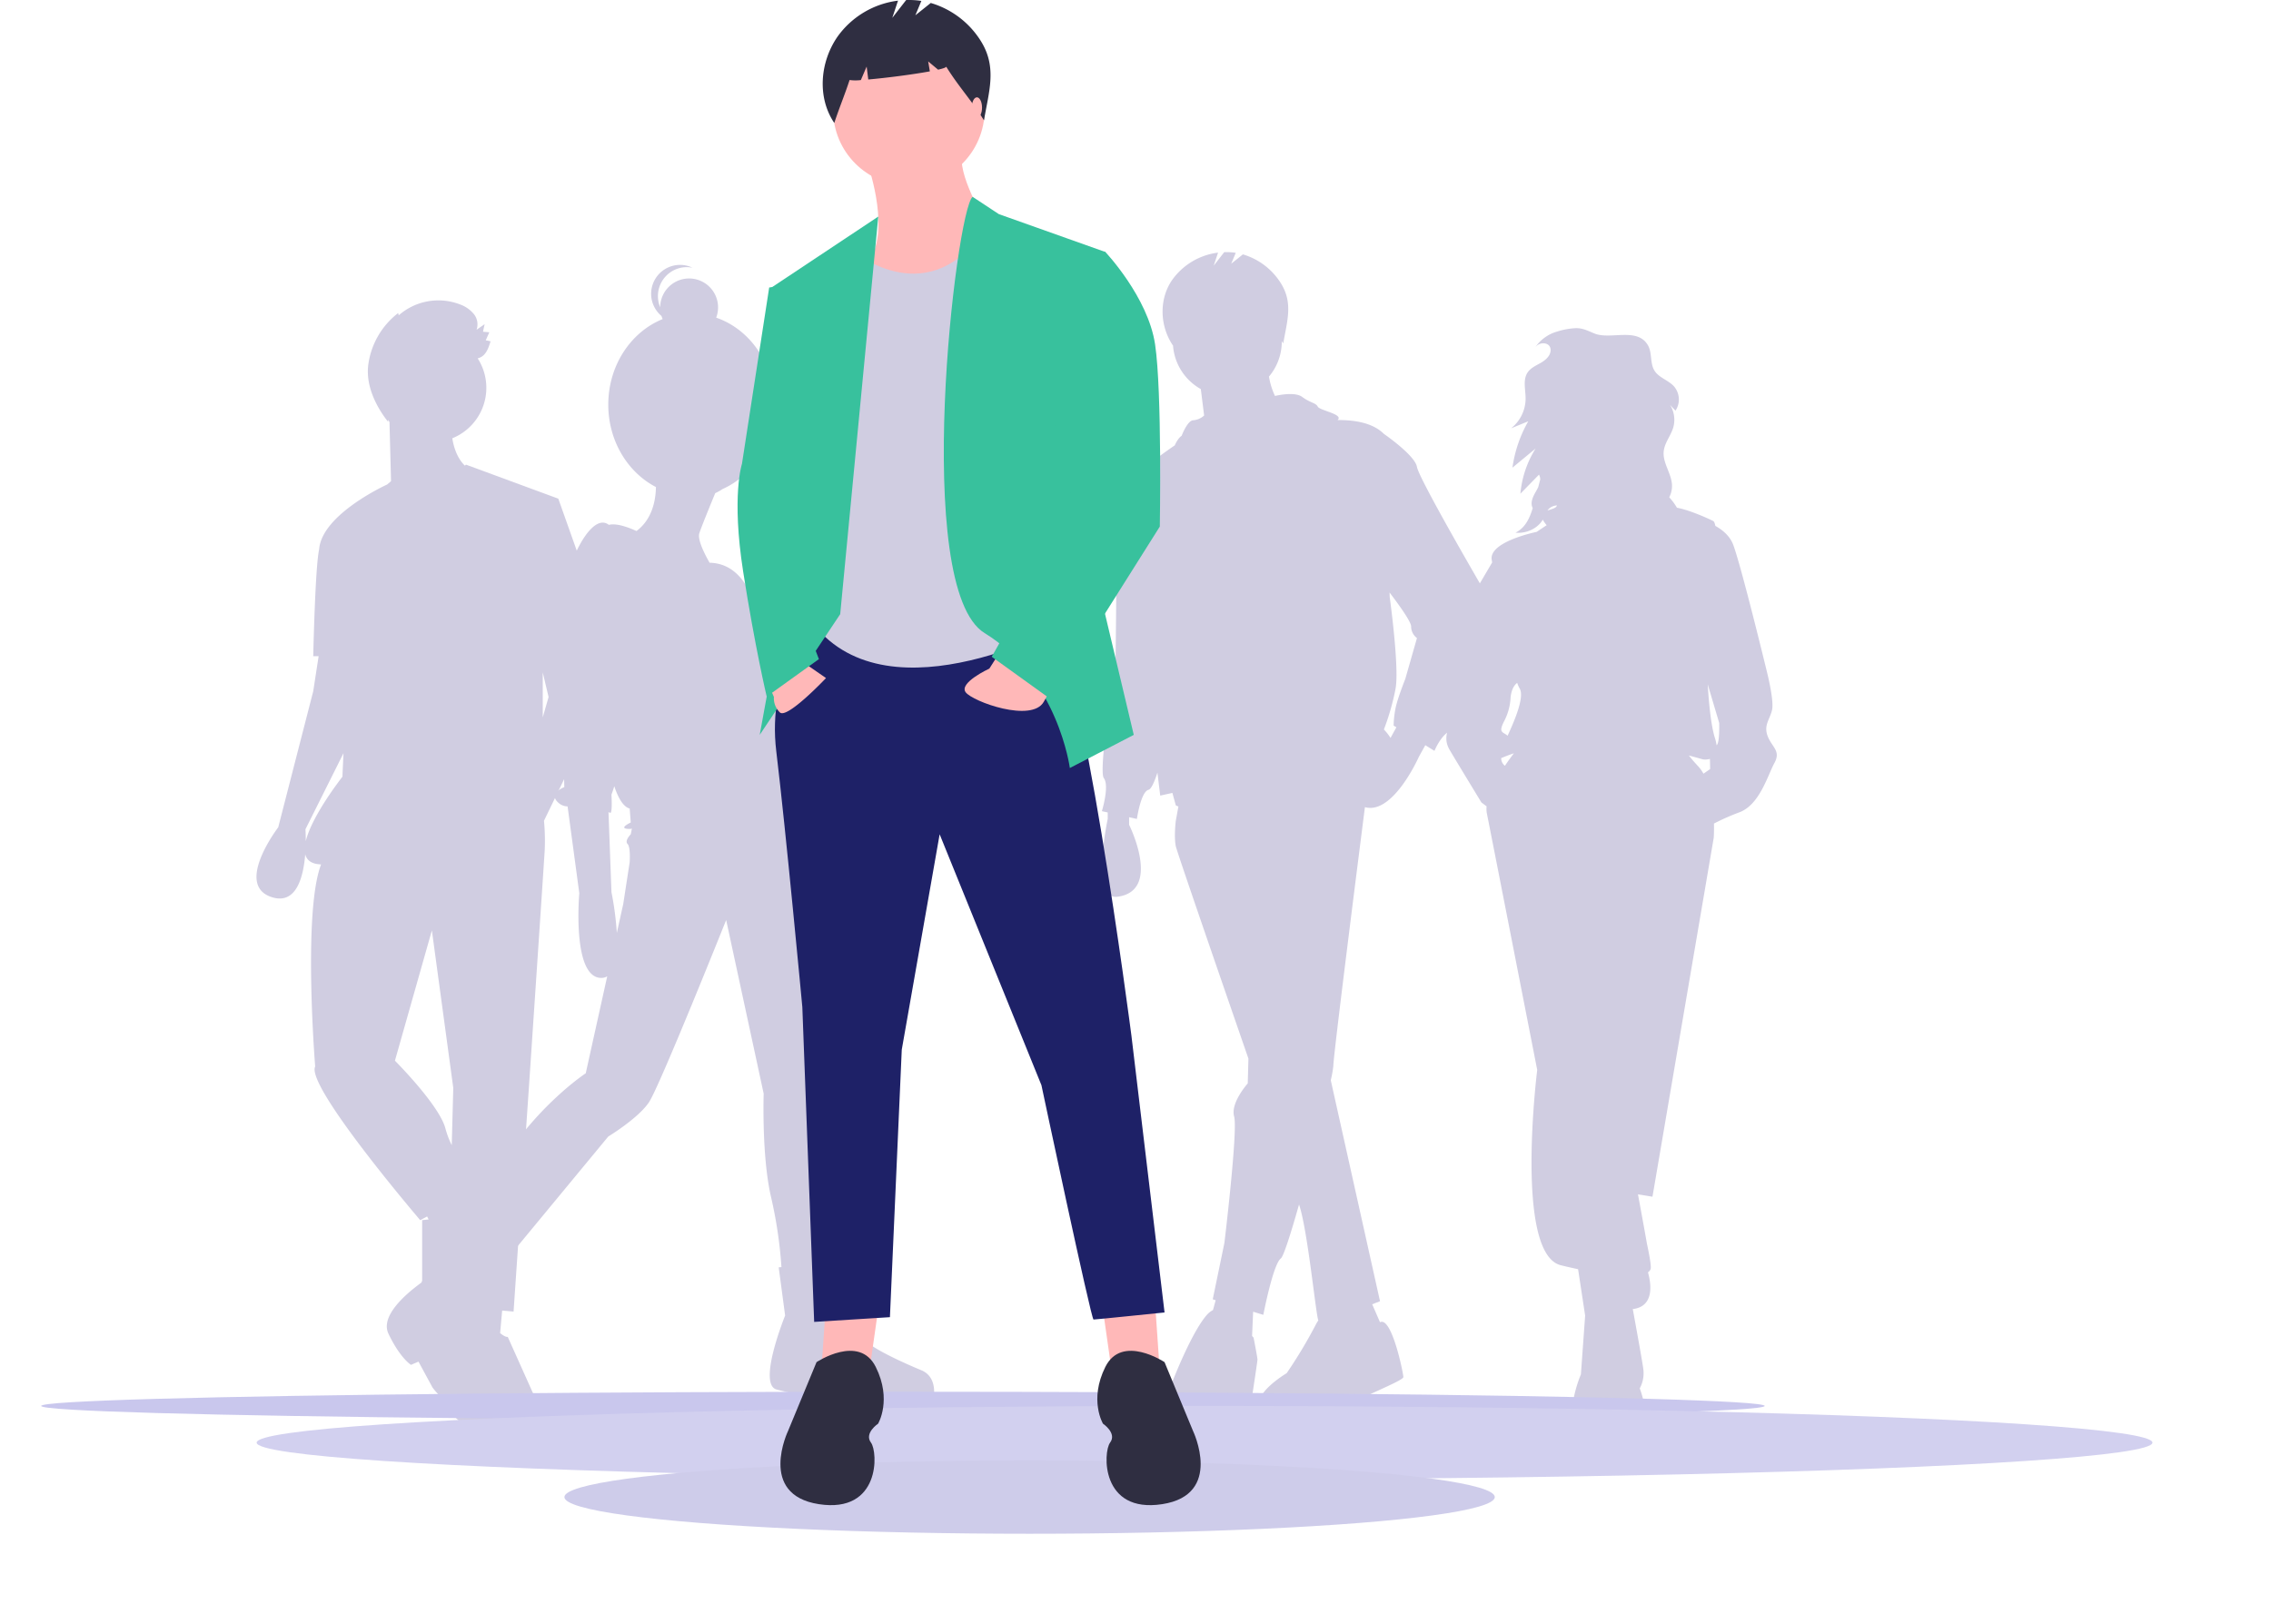 <svg xmlns="http://www.w3.org/2000/svg" data-name="Layer 1" width="959.282" height="685.955" style=""><rect id="backgroundrect" width="100%" height="100%" x="0" y="0" fill="none" stroke="none"/><title>stand_out</title><g class="currentLayer" style=""><title>Layer 1</title><path d="M746.704,311.07 c-1.794,-4.613 0.769,-6.919 1.794,-11.019 S746.191,283.138 746.191,283.138 s-10.763,-44.333 -14.094,-53.046 c-1.41,-3.687 -4.471,-6.223 -7.535,-7.927 c-0.208,-1.131 -0.508,-1.86 -0.922,-2.068 c-2.968,-1.485 -10.363,-4.71 -15.291,-5.601 a25.003,25.003 0 0 0 -3.258,-4.406 a10.416,10.416 0 0 0 1.161,-5.394 c-0.314,-4.835 -3.975,-9.167 -3.499,-13.989 c0.361,-3.657 3.034,-6.66 4.066,-10.187 a11.979,11.979 0 0 0 -1.362,-9.447 q1.137,1.21 2.274,2.419 a8.498,8.498 0 0 0 -0.634,-10.267 c-2.4,-2.652 -6.414,-3.646 -8.276,-6.7 c-1.913,-3.138 -0.887,-7.401 -2.696,-10.6 c-4.433,-7.836 -15.781,-2.281 -22.578,-5.016 c-2.793,-1.124 -4.917,-2.361 -8.059,-2.272 a31.49,31.49 0 0 0 -7.861,1.468 a16.609,16.609 0 0 0 -9.01,6.458 a5.579,5.579 0 0 1 0.704,-0.673 c1.647,-1.291 4.536,-1.183 5.405,0.72 a3.189,3.189 0 0 1 0.254,1.52 c-0.143,2.294 -2.147,4.008 -4.139,5.156 s-4.232,2.109 -5.532,4.005 c-2.145,3.129 -0.884,7.329 -0.883,11.122 a16.124,16.124 0 0 1 -6.111,12.52 l7.231,-2.956 a54.65,54.65 0 0 0 -6.678,19.583 l9.777,-8.077 a42.992,42.992 0 0 0 -6.421,19.084 l7.848,-8.041 a3.968,3.968 0 0 1 0.518,2.064 l-0.818,3.156 a20.508,20.508 0 0 1 -0.96,1.832 c-1.263,2.168 -2.568,4.838 -1.387,7.052 l0.006,-0.003 c-1.243,4.183 -3.119,8.368 -7.291,10.402 c4.628,0.484 9.457,-1.83 11.547,-5.512 a10.31,10.31 0 0 0 1.228,1.86 c0.134,0.168 0.267,0.335 0.4,0.502 l-1.153,0.769 l-3.09,2.06 s-20.245,4.1 -18.963,11.788 c0.053,0.316 0.116,0.694 0.187,1.117 l-5.825,9.902 l-8.456,28.701 s-4.356,9.225 -3.588,13.069 s0,5.381 0,12.3 s-3.331,9.738 0,15.376 s13.325,22.038 13.325,22.038 l2.195,1.646 a10.256,10.256 0 0 0 0.111,2.966 c2.05,10.25 21.27,108.398 21.27,108.398 s-9.738,77.646 9.994,82.515 c2.475,0.611 4.905,1.165 7.266,1.658 l2.984,19.612 l-1.794,24.857 s-13.582,30.751 11.275,32.545 s13.582,-26.651 13.582,-26.651 a13.51,13.51 0 0 0 1.538,-7.944 c-0.253,-2.281 -2.387,-14.152 -4.48,-25.569 c9.433,-1.131 7.668,-11.143 6.411,-15.545 a2.549,2.549 0 0 0 1.143,-1.425 c0.284,-1.022 -0.377,-5.043 -1.577,-10.679 c-0.977,-5.602 -2.647,-14.671 -3.786,-20.814 l6.131,0.998 l25.882,-151.705 s0.171,-2.415 0.093,-5.947 a96.079,96.079 0 0 1 10.926,-4.816 c8.457,-3.331 11.788,-15.632 14.607,-20.757 S748.498,315.683 746.704,311.07 zm-91.896,-96.591 a5.482,5.482 0 0 1 2.835,-0.961 c-0.219,1.192 -2.269,1.54 -3.988,2.164 A5.074,5.074 0 0 1 654.808,214.479 zm-12.914,76.347 c2.076,3.411 -1.683,12.654 -5.07,19.989 c-1.941,-1.673 -3.967,-1.145 -1.593,-5.894 a24.108,24.108 0 0 0 2.819,-9.738 c0,-0.586 0.3,-4.891 2.825,-6.68 A13.484,13.484 0 0 0 641.894,290.825 zm-7.777,29.439 c1.175,-0.478 2.954,-1.213 5.357,-2.03 c-1.151,1.511 -2.465,3.311 -3.787,5.276 A3.969,3.969 0 0 1 634.117,320.264 zm83.117,3.362 c-1.558,-1.655 -2.817,-3.136 -3.853,-4.461 q2.899,0.763 5.903,1.642 a7.025,7.025 0 0 0 2.986,-0.199 c0.089,1.772 0.089,4.299 0.089,4.299 l-2.807,1.943 A16.462,16.462 0 0 0 717.234,323.627 zm7.953,-8.887 c-0.03,0.026 -0.062,0.056 -0.093,0.083 a16.997,16.997 0 0 0 -0.684,-2.984 c-1.679,-5.297 -2.577,-14.694 -3.054,-22.714 l4.848,16.307 S726.459,313.633 725.186,314.739 z" fill="#d0cde1" id="svg_1"/><path d="M625.644,247.383 s-26.29,-45.187 -27.112,-50.116 S584.565,183.3 584.565,183.3 c-4.491,-4.491 -11.86,-5.912 -19.615,-5.838 c2.92,-2.416 -7.507,-4.04 -8.318,-5.664 c-0.822,-1.643 -3.286,-1.643 -6.573,-4.108 c-3.286,-2.465 -11.489,-0.411 -11.49,-0.411 a30.275,30.275 0 0 1 -2.549,-8.188 a22.907,22.907 0 0 0 5.412,-14.816 c0,-0.059 -0.004,-0.117 -0.004,-0.176 c0.209,0.325 0.418,0.653 0.628,0.99 c1.539,-9.219 4.256,-16.882 -0.922,-25.292 a28.357,28.357 0 0 0 -16.13,-12.331 l-4.932,3.945 l1.917,-4.602 a26.104,26.104 0 0 0 -4.874,-0.282 l-4.437,5.705 l1.837,-5.51 a28.085,28.085 0 0 0 -19.375,11.525 c-5.648,8.143 -5.27,19.463 0.285,27.67 c0.019,-0.057 0.033,-0.114 0.052,-0.171 a22.997,22.997 0 0 0 11.754,18.622 l1.395,11.162 v0 a7.651,7.651 0 0 1 -4.574,2.018 c-2.465,0 -4.929,6.573 -4.929,6.573 s-1.397,0.705 -2.902,4.033 c-3.878,2.64 -15.709,10.934 -20.098,16.73 c-2.597,1.278 -5.386,4.12 -4.933,10.457 c0.822,11.502 0,64.905 0,64.905 s-7.394,45.187 -4.929,48.473 s-0.822,13.967 -0.822,13.967 l2.465,0.548 v2.739 s-7.413,34.366 4.108,32.863 c18.896,-2.465 4.929,-30.398 4.929,-30.398 v-3.195 l3.286,0.73 s1.643,-11.502 4.929,-12.324 c1.143,-0.286 2.485,-3.357 3.749,-7.238 c0.737,6.055 1.181,9.703 1.181,9.703 l5.141,-1.142 l1.432,5.25 a7.086,7.086 0 0 0 1.104,0.5 l-1.104,6.072 s-0.822,6.573 0,10.681 c0.414,2.072 15.665,46.353 30.682,89.744 l-0.283,10.489 s-7.394,8.216 -5.751,13.967 s-4.108,53.403 -4.108,53.403 l-4.929,23.826 l1.24,0.382 l-1.139,4.175 a8.285,8.285 0 0 0 -2.566,2.016 c-6.573,7.394 -14.788,28.755 -14.788,28.755 s-14.788,22.183 8.216,21.361 s24.647,-9.037 24.647,-9.037 s3.286,-21.361 3.286,-22.183 s-1.643,-9.267 -1.643,-9.267 l-0.638,-0.704 l0.446,-10.249 l4.3,1.323 s4.108,-21.361 7.394,-23.826 c1.149,-0.861 4.204,-10.457 7.693,-22.782 c3.566,10.268 7.02,45.772 8.14,48.995 a11.668,11.668 0 0 0 -1.045,1.721 a199.636,199.636 0 0 1 -12.324,20.539 s-26.29,15.61 0,19.718 c0,0 14.788,0.822 22.183,-4.108 s27.112,-12.324 27.112,-13.967 s-4.929,-25.798 -9.859,-23.169 h0 l-3.302,-7.595 l3.302,-1.278 l-20.8,-93.364 a47.141,47.141 0 0 0 1.082,-6.047 c0,-4.302 10.638,-88.077 13.345,-109.326 c11.914,3.375 22.804,-21.305 22.804,-21.305 l2.701,-4.862 l3.872,2.397 s3.286,-8.216 8.216,-9.037 s13.967,-44.365 13.967,-50.116 A26.742,26.742 0 0 0 625.644,247.383 zM587.365,311.753 a22.138,22.138 0 0 0 -2.8,-3.573 a101.749,101.749 0 0 0 4.929,-17.253 c1.643,-9.037 -2.465,-38.614 -2.465,-38.614 l-0.072,-2.009 c4.032,5.293 9.109,12.351 9.109,14.332 a6.162,6.162 0 0 0 2.465,4.929 l-4.929,17.253 s-3.286,8.216 -4.108,12.324 a41.936,41.936 0 0 0 -0.822,7.394 l1.165,0.721 z" fill="#d0cde1" id="svg_2" class=""/><path d="M249.522,262.59 l4.384,-0.986 l-18.075,-50.938 l-39.025,-14.378 s-0.149,0.166 -0.425,0.451 c-3.329,-3.222 -4.742,-7.896 -5.332,-11.576 A22.997,22.997 0 0 0 201.771,151.39 c3.216,-0.772 4.364,-3.689 5.443,-7.168 a14.393,14.393 0 0 0 -2.04,-0.444 q0.759,-1.701 1.517,-3.402 q-1.333,-0.12 -2.666,-0.239 q0.341,-1.59 0.682,-3.18 q-1.7,1.174 -3.4,2.347 a6.946,6.946 0 0 0 -1.158,-6.632 a13.267,13.267 0 0 0 -5.687,-4.01 a25.373,25.373 0 0 0 -26.036,4.551 l-0.246,-0.957 a33.044,33.044 0 0 0 -12.621,21.871 c-1.088,8.574 3.03,17.303 8.384,24.088 c-0.045,-0.296 -0.093,-0.592 -0.143,-0.887 q0.347,0.478 0.717,0.938 l0.658,25.007 l-1.648,1.413 c-0.003,0.001 -27.653,12.511 -28.731,27.452 l-0.003,0.011 c-1.66,7.274 -2.481,45.066 -2.481,45.066 h2.275 l-2.275,14.788 L117.524,349.513 s-18.896,24.647 -2.465,29.577 c10.211,3.063 13.124,-8.783 13.867,-18.193 c0.592,2.332 2.361,3.909 5.851,4.226 c0.275,0.025 0.568,0.046 0.852,0.069 c-7.769,20.078 -2.495,85.375 -2.495,85.375 c-4.108,8.216 44.365,64.905 44.365,64.905 l2.919,-1.557 l0.632,1.263 c-1.624,0.156 -2.729,0.294 -2.729,0.294 v25.469 s-7.394,25.469 2.465,30.398 c2.551,1.276 5.212,0.348 7.755,-1.724 c-0.486,7.86 -1.183,19.589 -1.183,22.264 c0,4.108 10.681,11.502 10.681,11.502 s2.465,9.037 22.183,9.037 S225.151,588.592 225.151,588.592 l-10.681,-23.826 s-0.799,0.391 -3.218,-1.578 l0.866,-9.528 l4.816,0.425 l6.573,-96.125 s5.751,-85.444 6.573,-98.589 a91.485,91.485 0 0 0 -0.297,-12.638 L253.906,296.932 zm-17.799,31.877 l-2.465,8.589 V284.06 zM129.156,355.394 c0.02,-3.011 -0.129,-5.06 -0.129,-5.06 l16.062,-32.124 l-0.452,9.941 S131.773,344.423 129.156,355.394 zM166.819,448.102 l15.61,-55.046 l9.037,66.548 l-0.648,24.193 a38.572,38.572 0 0 1 -2.638,-6.94 C185.715,466.998 166.819,448.102 166.819,448.102 z" fill="#d0cde1" id="svg_3"/><path d="M389.149,578.861 c-7.698,-3.17 -22.641,-9.962 -24.452,-13.585 c-1.811,-3.622 -10.867,-31.697 -10.867,-31.697 l-2.332,0.17 c-0.301,-12.754 -1.585,-62.183 -3.554,-68.092 c0,0 9.509,-78.337 -9.509,-109.582 l-3.427,-13.844 c1.125,-5.55 0.98,-18.4 0.257,-20.57 c-0.906,-2.717 10.415,-11.32 7.245,-16.754 s-11.773,-23.999 -11.773,-23.999 s0.906,-11.773 -11.321,-22.641 c0,0 -3.573,-20.227 -19.673,-20.528 c-2.176,-3.798 -5.223,-9.838 -4.327,-12.527 c0.96,-2.879 4.63,-11.856 6.702,-16.88 a21.695,21.695 0 0 0 3.161,-1.759 c12.804,-5.737 21.831,-19.528 21.831,-35.639 c0,-17.246 -10.34,-31.842 -24.59,-36.736 a12.22,12.22 0 1 0 -23.646,-4.385 a12.21,12.21 0 0 1 11.266,-16.956 a12.272,12.272 0 0 1 2.364,0.233 a12.215,12.215 0 0 0 -13.087,20.397 a12.116,12.116 0 0 0 0.499,1.314 c-13.408,5.411 -22.973,19.546 -22.973,36.133 c0,15.386 8.232,28.658 20.125,34.819 c-0.063,5.005 -1.305,13.443 -8.207,18.585 c-3.566,-1.629 -8.514,-3.417 -11.689,-2.606 c-1.642,-1.28 -4.119,-1.702 -7.491,1.669 c-6.792,6.792 -12.679,24.452 -12.679,35.32 s1.359,73.809 1.359,73.809 s-7.245,2.717 -2.264,6.792 a5.873,5.873 0 0 0 3.658,1.359 l4.945,36.677 s-3.17,35.32 9.056,35.772 a4.837,4.837 0 0 0 2.737,-0.672 l-9.076,40.972 s-20.829,13.585 -37.131,40.301 c-8.396,13.761 -12.582,22.226 -14.673,27.209 l-2.987,-1.852 l-10.415,19.924 s-23.094,14.037 -18.113,24.452 s9.509,13.132 9.509,13.132 l3.17,-1.358 l5.886,10.868 s15.396,22.188 40.301,10.868 a9.101,9.101 0 0 0 0,-10.868 c-4.075,-5.887 -14.49,-18.566 -14.49,-18.566 l6.792,-34.414 l-1.405,-0.871 l43.065,-52.108 s12.679,-7.698 17.207,-14.49 s32.603,-76.979 32.603,-76.979 l15.848,73.356 s-0.906,26.716 3.17,43.923 a186.431,186.431 0 0 1 4.332,29.349 l-1.162,0.085 l2.717,20.377 s-11.773,28.98 -3.623,31.244 a119.407,119.407 0 0 0 17.66,3.17 l0.906,-3.17 s34.867,19.018 47.546,4.981 C394.13,591.993 396.847,582.031 389.149,578.861 zM265.077,356.528 c1.359,1.358 0.906,7.698 0.906,7.698 l-2.717,17.66 l-2.713,12.249 a131.573,131.573 0 0 0 -2.268,-17.23 l-1.253,-33.843 a2.615,2.615 0 0 0 0.801,0.334 c0.906,0 0.453,-7.698 0.453,-7.698 s0.529,-1.375 1.188,-3.544 c1.76,5.27 3.91,8.709 6.51,9.431 l0.453,5.887 s-5.887,2.717 -0.453,2.717 a4.277,4.277 0 0 0 0.933,-0.139 l-0.48,2.403 S263.719,355.17 265.077,356.528 z" fill="#d0cde1" id="svg_4" class=""/><ellipse cx="381.409" cy="593.955" rx="364" ry="6" fill="#c9c7ed" id="svg_5" class="" fill-opacity="1"/><ellipse cx="508.807" cy="609.455" rx="400.398" ry="15.5" fill="#d2d0ef" id="svg_6" class="" fill-opacity="1"/><ellipse cx="434.909" cy="632.455" rx="196.5" ry="15.5" fill="#ceccea" id="svg_7" class="" fill-opacity="1"/><polygon points="465.909 553.455 469.909 581.455 489.909 579.455 487.909 550.455 465.909 553.455" fill="#ffb8b8" id="svg_11"/><polygon points="370.909 553.455 366.909 581.455 346.909 579.455 348.909 550.455 370.909 553.455" fill="#ffb8b8" id="svg_12"/><path d="M341.909,263.455 s-18,21 -14,54 s11,108 11,108 l5,133 l32,-2 l5,-113 l16,-91 l43,106 s21,99 22,99 s30,-3 30,-3 l-14,-117 s-22,-170 -35,-173 S341.909,263.455 341.909,263.455 z" fill="#1e2167" id="svg_13" class="" fill-opacity="1"/><path d="M491.909,575.455 s-18,-12 -25,2 s-1,24 -1,24 s6,4 3,8 s-4,30 22,26 s13,-31 13,-31 z" fill="#2f2e41" id="svg_14"/><path d="M344.909,575.455 s18,-12 25,2 s1,24 1,24 s-6,4 -3,8 s4,30 -22,26 s-13,-31 -13,-31 z" fill="#2f2e41" id="svg_15"/><path d="M366.409,68.955 s9,25 2,39 s11,30 11,30 s47,-24 41,-36 s-16,-28 -14,-38 z" fill="#ffb8b8" id="svg_16"/><circle cx="383.909" cy="46.455" r="32" fill="#ffb8b8" id="svg_17"/><path d="M360.909,106.455 s32.108,26.718 56.054,-11.141 l24.946,14.141 l13,152 s-73,42 -108,6 l5,-141 z" fill="#d0cde1" id="svg_18"/><polygon points="370.992 91.488 325.909 121.455 341.909 195.455 320.909 310.455 354.909 259.455 370.992 91.488" fill="#38c19d" id="svg_19" class="" fill-opacity="1"/><path d="M410.836,83.147 l11.073,7.308 l45,16 l-7,124 l19,80 l-27,14 s-5,-38 -36,-57 S403.763,88.838 410.836,83.147 z" fill="#38c19d" id="svg_20" class="" fill-opacity="1"/><path d="M335.909,277.455 l13,9 s-16.5,17.5 -19.5,14.5 a8.2,8.2 0 0 1 -2.5,-6.5 l-3,-7 z" fill="#ffb8b8" id="svg_21"/><path d="M422.329,275.51 l-4.42,6.945 s-13,6 -10,10 s28,13 33,4 l5,-9 z" fill="#ffb8b8" id="svg_22"/><path d="M331.909,120.455 l-7,1 l-11.5,74.5 s-4.5,13.5 0.5,45.5 s9.951,52.838 9.951,52.838 l22.049,-15.838 l-10,-26 l13,-95 z" fill="#38c19d" id="svg_23" class="" fill-opacity="1"/><path d="M450.909,104.455 l16,2 s18,19 21,39 s2,77 2,77 l-46,73 l-25,-18 l35,-62 l-17,-74 z" fill="#38c19d" id="svg_24" class="" fill-opacity="1"/><path d="M414.424,17.513 a37.384,37.384 0 0 0 -21.265,-16.257 l-6.502,5.201 l2.528,-6.067 a34.414,34.414 0 0 0 -6.426,-0.371 l-5.85,7.521 l2.421,-7.264 a37.026,37.026 0 0 0 -25.543,15.193 c-7.445,10.736 -8.702,25.665 -1.379,36.485 c2.01,-6.178 4.45,-11.974 6.46,-18.152 a18.285,18.285 0 0 0 4.763,0.023 l2.446,-5.707 l0.683,5.465 c7.58,-0.66 18.824,-2.11 26.011,-3.439 l-0.699,-4.193 l4.181,3.484 c2.202,-0.507 3.509,-0.967 3.401,-1.318 c5.345,8.616 10.641,14.12 15.985,22.736 C417.669,38.703 421.251,28.6 414.424,17.513 z" fill="#2f2e41" id="svg_25"/><ellipse cx="412.652" cy="45.45" rx="2.166" ry="4.332" fill="#ffb8b8" id="svg_26"/><path d="M959.195,51.187 c0.029,-0.091 0.059,-0.184 0.088,-0.275 c-0.012,0.04 -0.028,0.079 -0.04,0.119 z" fill="#2f2e41" id="svg_33"/></g></svg>